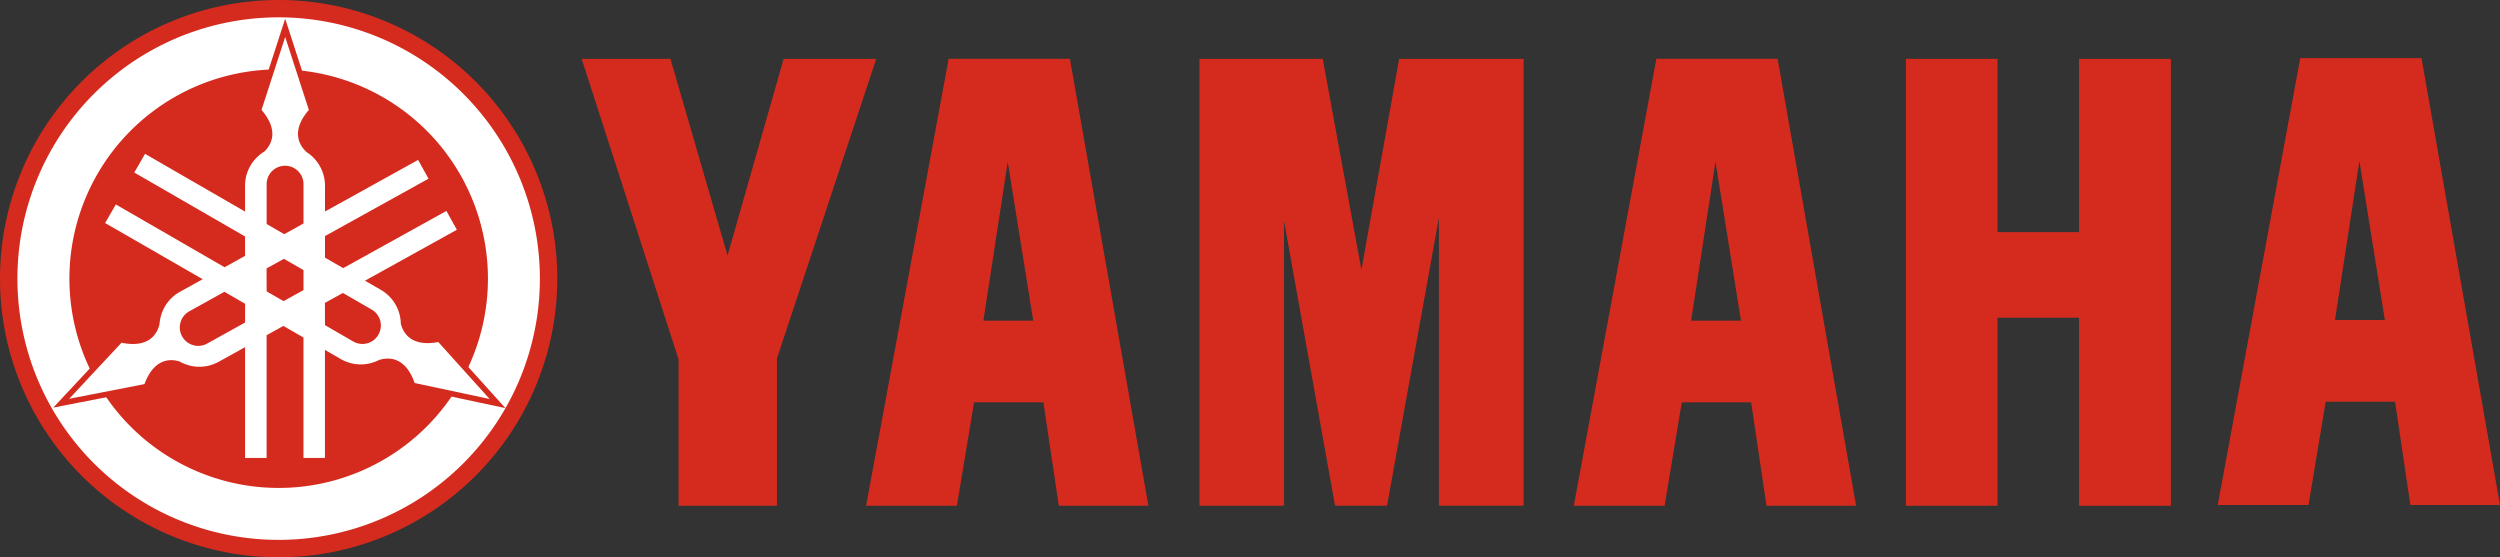 <svg xmlns="http://www.w3.org/2000/svg" width="201.87" height="45" viewBox="0 0 201.87 45">
  <rect x="0" y="0" width="201.87" height="45" fill="#333333" stroke="none"/>
  <g id="Logo-Motor_updated_0207_onblack" transform="translate(-0.246 52.5)">
    <g id="Symbol">
      <path id="Path_442" data-name="Path 442" d="M.246-30a22.5,22.5,0,0,1,22.5-22.5A22.5,22.5,0,0,1,45.246-30a22.5,22.5,0,0,1-22.5,22.5h0A22.5,22.5,0,0,1,.246-30" fill="#d52b1e"/>
      <path id="Path_443" data-name="Path 443" d="M1.652-30a21.094,21.094,0,0,1,21.093-21.1A21.1,21.1,0,0,1,43.84-30,21.1,21.1,0,0,1,22.747-8.906h0A21.094,21.094,0,0,1,1.652-30" fill="#fff"/>
      <path id="Path_444" data-name="Path 444" d="M5.851-30a16.9,16.9,0,0,1,16.9-16.9A16.9,16.9,0,0,1,39.646-30a16.9,16.9,0,0,1-16.9,16.9h0A16.9,16.9,0,0,1,5.851-30" fill="#d52b1e"/>
      <path id="Path_445" data-name="Path 445" d="M30.858-23.435a3.339,3.339,0,0,1-.44.187,3.22,3.22,0,0,1-2.654-.259l-1.28-.739v8.722H24.751v-9.723l-1.622-.936-1.355.751v9.908h-1.74v-8.943l-2.122,1.176a3.223,3.223,0,0,1-3.171-.023c-.72-.22-2.048-.277-2.83,1.83L5.834-20.3l4.224-4.526c2.27.467,2.9-.776,3.069-1.5a3.15,3.15,0,0,1,.067-.473,3.215,3.215,0,0,1,1.589-2.142l1.827-1.013L8.733-34.491l.867-1.5,8.78,5.07,1.653-.917v-1.567l-8.944-5.164.87-1.508,8.074,4.662V-37.5A3.218,3.218,0,0,1,21.59-40.26c.542-.523,1.235-1.657-.227-3.364l1.911-5.891,1.911,5.891c-1.509,1.758-.725,2.908-.179,3.409A3.226,3.226,0,0,1,26.489-37.5v2.079l7.518-4.166.841,1.516-8.359,4.633v1.742l1.47.848,8.333-4.619.843,1.522-7.418,4.111L31-29.095a3.221,3.221,0,0,1,1.61,2.729c.183.731.817,1.9,3.027,1.485l4.147,4.6-6.055-1.291C32.952-23.76,31.565-23.656,30.858-23.435ZM20.033-27.971l-1.671-.965L15.507-27.35a1.489,1.489,0,0,0-.541,2.036,1.488,1.488,0,0,0,1.985.569l3.082-1.71Zm1.74-1,1.367.788,1.609-.892v-1.615L23.167-31.6l-1.4.774Zm4.714,2.725,2.26,1.307a1.487,1.487,0,0,0,2.042-.512,1.488,1.488,0,0,0-.511-2.042l-.042-.024-2.3-1.326-1.453.8ZM21.776-34.41l1.42.818,1.558-.863v-3.172a1.489,1.489,0,0,0-1.489-1.489,1.489,1.489,0,0,0-1.489,1.489h0Z" fill="#e50019"/>
      <path id="Path_446" data-name="Path 446" d="M30.858-23.435a3.339,3.339,0,0,1-.44.187,3.22,3.22,0,0,1-2.654-.259l-1.28-.739v8.722H24.751v-9.723l-1.622-.936-1.355.751v9.908h-1.74v-8.943l-2.122,1.176a3.223,3.223,0,0,1-3.171-.023c-.72-.22-2.048-.277-2.83,1.83L5.834-20.3l4.224-4.526c2.27.467,2.9-.776,3.069-1.5a3.15,3.15,0,0,1,.067-.473,3.215,3.215,0,0,1,1.589-2.142l1.827-1.013L8.733-34.491l.867-1.5,8.78,5.07,1.653-.917v-1.567l-8.944-5.164.87-1.508,8.074,4.662V-37.5A3.218,3.218,0,0,1,21.59-40.26c.542-.523,1.235-1.657-.227-3.364l1.911-5.891,1.911,5.891c-1.509,1.758-.725,2.908-.179,3.409A3.226,3.226,0,0,1,26.489-37.5v2.079l7.518-4.166.841,1.516-8.359,4.633v1.742l1.47.848,8.333-4.619.843,1.522-7.418,4.111L31-29.095a3.221,3.221,0,0,1,1.61,2.729c.183.731.817,1.9,3.027,1.485l4.147,4.6-6.055-1.291C32.952-23.76,31.565-23.656,30.858-23.435ZM20.033-27.971l-1.671-.965L15.507-27.35a1.489,1.489,0,0,0-.541,2.036,1.488,1.488,0,0,0,1.985.569l3.082-1.71Zm1.74-1,1.367.788,1.609-.892v-1.615L23.167-31.6l-1.4.774Zm4.714,2.725,2.26,1.307a1.487,1.487,0,0,0,2.042-.512,1.488,1.488,0,0,0-.511-2.042l-.042-.024-2.3-1.326-1.453.8ZM21.776-34.41l1.42.818,1.558-.863v-3.172a1.489,1.489,0,0,0-1.489-1.489,1.489,1.489,0,0,0-1.489,1.489h0Z" fill="none" stroke="#d52b1e" stroke-miterlimit="3.864" stroke-width="0.907"/>
      <path id="Path_447" data-name="Path 447" d="M30.858-23.435a3.339,3.339,0,0,1-.44.187,3.22,3.22,0,0,1-2.654-.259l-1.28-.739v8.722H24.751v-9.723l-1.622-.936-1.355.751v9.908h-1.74v-8.943l-2.122,1.176a3.223,3.223,0,0,1-3.171-.023c-.72-.22-2.048-.277-2.83,1.83L5.834-20.3l4.224-4.526c2.27.467,2.9-.776,3.069-1.5a3.15,3.15,0,0,1,.067-.473,3.215,3.215,0,0,1,1.589-2.142l1.827-1.013L8.733-34.491l.867-1.5,8.78,5.07,1.653-.917v-1.567l-8.944-5.164.87-1.508,8.074,4.662V-37.5A3.218,3.218,0,0,1,21.59-40.26c.542-.523,1.235-1.657-.227-3.364l1.911-5.891,1.911,5.891c-1.509,1.758-.725,2.908-.179,3.409A3.226,3.226,0,0,1,26.489-37.5v2.079l7.518-4.166.841,1.516-8.359,4.633v1.742l1.47.848,8.333-4.619.843,1.522-7.418,4.111L31-29.095a3.221,3.221,0,0,1,1.61,2.729c.183.731.817,1.9,3.027,1.485l4.147,4.6-6.055-1.291c-.768-2.186-2.155-2.083-2.862-1.862M20.037-27.972l-1.671-.965L15.507-27.35a1.489,1.489,0,0,0-.541,2.036,1.488,1.488,0,0,0,1.985.569l3.082-1.71Zm1.74-1,1.367.788,1.609-.892v-1.615L23.171-31.6l-1.4.774Zm4.71,2.726,2.26,1.307a1.487,1.487,0,0,0,2.042-.512,1.488,1.488,0,0,0-.511-2.042l-.042-.024-2.3-1.326-1.453.8ZM21.776-34.41l1.42.818,1.558-.863v-3.172a1.489,1.489,0,0,0-1.489-1.489,1.489,1.489,0,0,0-1.489,1.489h0Z" fill="#fff"/>
    </g>
    <path id="Path_436" data-name="Path 436" d="M71-47.747H63.522L58.993-31.864l-4.61-15.883H47.216l7.825,24.271v11.815h7.943v-11.9L71-47.747" fill="#d52b1e"/>
    <path id="Path_437" data-name="Path 437" d="M78.9-20.01l-1.387,8.346h-7.33L76.848-47.75h9.791l6.337,36.086H85.742L84.5-20.01H78.9m2.72-19.432L79.653-26.606h4.024Z" fill="#d52b1e" fill-rule="evenodd"/>
    <path id="Path_438" data-name="Path 438" d="M97.1-47.747v36.086h6.827V-34.67l4.12,23h4.2l4.188-23.249v23.249h6.84V-47.747h-10.05l-3.046,17.038-3.125-17.038H97.1" fill="#d52b1e"/>
    <path id="Path_439" data-name="Path 439" d="M136.046-20.01l-1.386,8.346h-7.331l6.664-36.086h9.791l6.338,36.086h-7.235l-1.238-8.346h-5.6m2.72-19.432L136.8-26.606h4.026Z" fill="#d52b1e" fill-rule="evenodd"/>
    <path id="Path_440" data-name="Path 440" d="M154.144-47.747v36.086h7.4V-26.847h6.581V-11.66h7.413V-47.747h-7.413v13.993h-6.581V-47.747h-7.4" fill="#d52b1e"/>
    <path id="Path_441" data-name="Path 441" d="M188.04-20.066l-1.386,8.346h-7.33l6.664-36.085h9.79l6.338,36.085h-7.235l-1.238-8.346h-5.6m2.72-19.432-1.971,12.836h4.025Z" fill="#d52b1e" fill-rule="evenodd"/>
  </g>
</svg>
